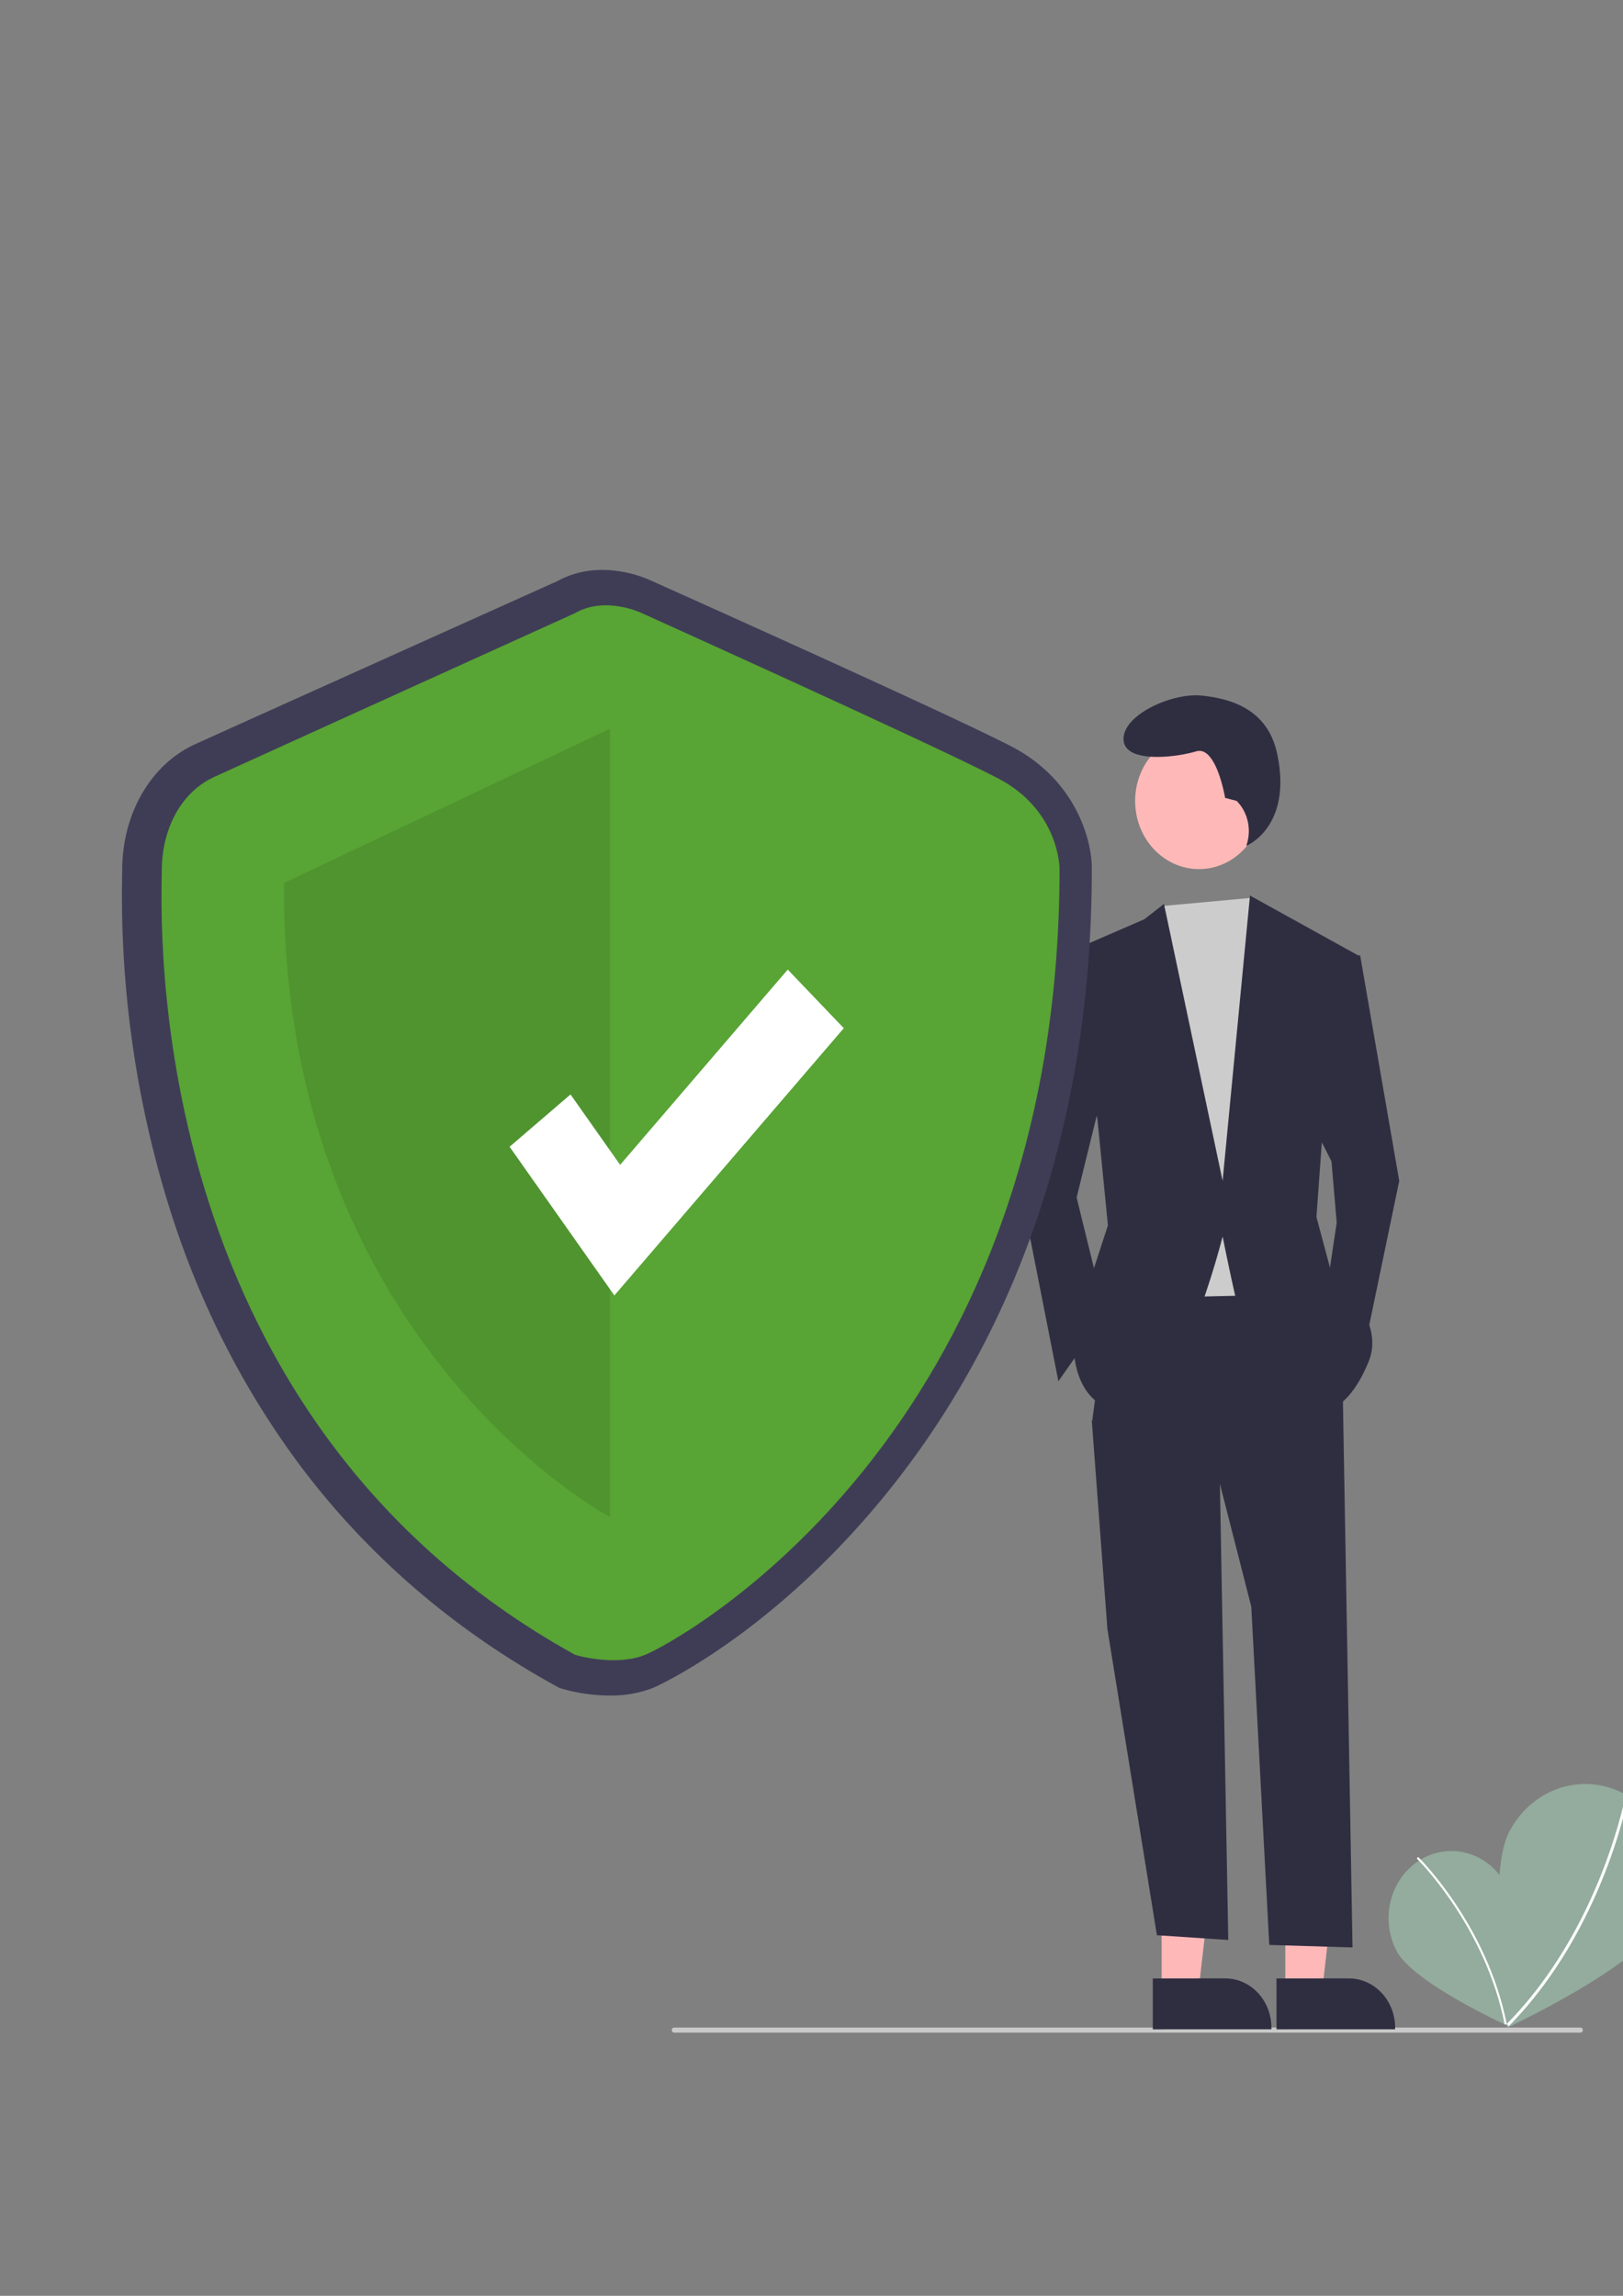 <?xml version="1.0" encoding="UTF-8" standalone="no"?>
<!-- Created with Inkscape (http://www.inkscape.org/) -->

<svg
   width="210mm"
   height="297mm"
   viewBox="0 0 210 297"
   version="1.1"
   id="svg5"
   inkscape:version="1.1 (c68e22c387, 2021-05-23)"
   sodipodi:docname="seguridadOnColor.svg"
   xmlns:inkscape="http://www.inkscape.org/namespaces/inkscape"
   xmlns:sodipodi="http://sodipodi.sourceforge.net/DTD/sodipodi-0.dtd"
   xmlns="http://www.w3.org/2000/svg"
   xmlns:svg="http://www.w3.org/2000/svg">
  <rect x="0" y="0" width="210" height="297" fill="#808080" stroke="none"/>
  <sodipodi:namedview
     id="namedview7"
     pagecolor="#ffffff"
     bordercolor="#666666"
     borderopacity="1.0"
     inkscape:pageshadow="2"
     inkscape:pageopacity="0.0"
     inkscape:pagecheckerboard="0"
     inkscape:document-units="mm"
     showgrid="false"
     inkscape:zoom="0.46324355"
     inkscape:cx="195.3616"
     inkscape:cy="650.84554"
     inkscape:window-width="1366"
     inkscape:window-height="705"
     inkscape:window-x="-8"
     inkscape:window-y="-8"
     inkscape:window-maximized="1"
     inkscape:current-layer="g77" />
  <defs
     id="defs2" />
  <g
     inkscape:label="Capa 1"
     inkscape:groupmode="layer"
     id="layer1">
    <g
       id="g77"
       transform="matrix(0.265,0,0,0.265,-18.684,72.955)">
      <path
         d="m 805.87,644.944 c 8.344,15.744 1.268,68.92 1.268,68.92 0,0 -46.332,-20.936 -54.674,-36.674 A 30.678,32.75 0 0 1 805.87,644.944 Z"
         fill="#f1f1f1"
         id="path9"
         style="fill:#93ac9d;stroke-width:1.2" />
      <path
         d="m 806.179,712.787 -0.984,0.221 c -9.48,-48.081 -42.586,-80.686 -42.919,-81.01 l 0.677,-0.794 c 0.336,0.326 33.678,33.153 43.227,81.583 z"
         fill="#ffffff"
         id="path11"
         style="stroke-width:1.2" />
      <path
         d="m 881.681,662.871 c -11.322,21.925 -75.155,51.627 -75.155,51.627 0,0 -10.524,-73.48 0.792,-95.398 a 42.459,45.326 0 1 1 74.363,43.771 z"
         fill="#f1f1f1"
         id="path13"
         style="fill:#93ac9d;stroke-width:1.2" />
      <path
         d="m 807.138,713.864 -0.959,-1.077 c 8.559,-8.677 15.942,-17.988 22.292,-27.405 27.923,-41.407 35.878,-84.858 35.972,-85.391 l 1.368,0.275 c -0.116,0.659 -12.147,66.43 -58.673,113.599 z"
         fill="#ffffff"
         id="path15"
         sodipodi:nodetypes="ccsccc"
         style="stroke-width:1.2" />
      <path
         d="M 842.199,716.983 H 399.678 a 1.161,1.24 0 0 1 0,-2.48 h 442.521 a 1.161,1.24 0 0 1 0,2.48 z"
         fill="#cacaca"
         id="path25"
         style="stroke-width:1.2" />
      <polygon
         points="547.206,568.237 562.671,568.236 570.029,508.583 547.203,508.584 "
         fill="#ffb8b8"
         id="polygon27"
         transform="matrix(1.161,0,0,1.24,2.391,-7.784)" />
      <path
         d="m 633.373,690.509 35.376,-10e-4 h 10e-4 a 22.545,24.068 0 0 1 22.544,24.066 v 0.782 l -57.92,0.002 z"
         fill="#2f2e41"
         id="path29"
         style="stroke-width:1.2" />
      <polygon
         points="599.206,568.237 614.671,568.236 622.029,508.583 599.203,508.584 "
         fill="#ffb8b8"
         id="polygon31"
         transform="matrix(1.161,0,0,1.24,2.391,-7.784)" />
      <path
         d="m 693.77,690.509 35.376,-10e-4 h 0.001 a 22.545,24.068 0 0 1 22.544,24.066 v 0.782 l -57.92,0.002 z"
         fill="#2f2e41"
         id="path33"
         style="stroke-width:1.2" />
      <polygon
         points="545.213,546.139 524.393,425.597 517.817,343.408 571.514,358.75 575.224,548 "
         fill="#2f2e41"
         id="polygon35"
         transform="matrix(1.161,0,0,1.24,2.391,-7.784)" />
      <path
         d="m 726.01,397.625 4.885,277.772 -40.652,-1.24 -8.781,-165.117 -15.274,-59.784 -62.367,-31.251 10.182,-74.73 91.641,-1.359 z"
         fill="#2f2e41"
         id="path37"
         style="stroke-width:1.2" />
      <ellipse
         cx="655.924"
         cy="115.702"
         fill="#ffb8b8"
         id="circle39"
         rx="31.172"
         ry="33.277"
         style="stroke-width:1.2" />
      <polygon
         points="589.047,143.966 600.006,174.649 591.239,294.095 539.734,295.192 533.16,158.211 546.933,140.995 584.936,137.738 "
         fill="#cccccc"
         id="polygon41"
         transform="matrix(1.161,0,0,1.24,2.391,-7.784)" />
      <path
         d="m 597.458,192.457 -10.182,-1.359 c 0,0 -2.546,1.359 -3.818,10.87 -1.273,9.511 -16.546,93.752 -16.546,93.752 l 20.365,103.263 22.91,-32.609 -14.001,-57.066 14.001,-57.067 z"
         fill="#2f2e41"
         id="path43"
         style="stroke-width:1.2" />
      <polygon
         points="616.443,293 620.826,265.604 618.635,241.496 610.964,227.249 624.114,160.404 630.689,160.404 647.127,249.166 631.785,318.204 "
         fill="#2f2e41"
         id="polygon45"
         transform="matrix(1.161,0,0,1.24,2.391,-7.784)" />
      <path
         d="m 674.343,115.702 -5.668,-1.513 c 0,0 -4.251,-25.714 -14.169,-22.689 -9.918,3.025 -35.423,6.05 -35.423,-6.05 0,-12.101 24.087,-22.689 38.256,-21.176 14.169,1.513 32.265,6.531 36.839,28.739 7.333,35.601 -15.13,44.593 -15.13,44.593 l 0.374,-1.296 a 18.911,20.188 0 0 0 -5.081,-20.609 z"
         fill="#2f2e41"
         id="path47"
         style="stroke-width:1.2" />
      <path
         d="m 588.549,191.099 40.729,-17.663 9.546,-7.473 28.638,135.193 13.364,-139.269 52.821,29.213 -17.819,92.393 -2.546,35.327 7.637,28.533 c 0,0 26.728,20.381 17.819,42.12 -8.909,21.74 -19.092,23.098 -19.092,23.098 0,0 -43.275,-43.479 -45.82,-54.349 -2.546,-10.87 -6.364,-29.892 -6.364,-29.892 0,0 -21.637,86.958 -47.093,85.6 -25.456,-1.359 -25.456,-29.892 -25.456,-29.892 l 6.364,-29.892 10.182,-31.251 -5.091,-51.632 z"
         fill="#2f2e41"
         id="path49"
         style="stroke-width:1.2" />
      <path
         d="m 368.19,552.419 a 92.985,101.785 0 0 1 -23.051,-3.264 l -1.484,-0.449 -1.377,-0.755 C 292.513,520.638 250.528,484.561 217.49,440.721 A 370.833,405.93 0 0 1 154.483,318.251 430.62,471.376 0 0 1 130.132,152.199 c 0.021,-1.186 0.039,-2.102 0.039,-2.733 0,-27.466 13.927,-51.565 35.482,-61.396 16.497,-7.524 166.277,-74.867 177.099,-79.733 20.381,-11.179 42.123,-1.848 45.603,-0.217 7.805,3.493 146.267,65.486 176.189,81.082 30.837,16.074 39.065,44.951 39.065,59.479 0,65.774 -10.407,127.246 -30.931,182.707 a 386.48,423.058 0 0 1 -69.454,122.526 c -56.697,69.843 -113.41,94.603 -113.957,94.821 a 61.969,67.834 0 0 1 -21.076,3.684 z m -13.337,-36.163 c 4.917,1.207 16.237,3.017 23.615,0.07 9.373,-3.742 56.84,-30.686 101.197,-85.327 61.286,-75.495 92.382,-170.399 92.428,-282.075 -0.109,-2.262 -1.577,-18.399 -21.099,-28.575 C 521.652,105.055 377.732,40.636 376.281,39.987 l -0.398,-0.185 c -3.016,-1.383 -12.615,-4.298 -19.231,-0.502 l -1.325,0.676 c -1.604,0.721 -160.598,72.204 -177.554,79.938 -11.862,5.41 -16.088,18.813 -16.088,29.552 0,0.785 -0.018,1.926 -0.045,3.402 -1.355,76.413 14.798,264.442 193.213,363.389 z"
         fill="#3f3d56"
         id="path17"
         style="stroke-width:1.294" />
      <path
         d="m 351.272,24.021 c 0,0 -159.14,72.131 -176.191,79.971 -17.051,7.84 -25.576,26.657 -25.576,45.474 0,18.817 -12.788,264.35 201.767,383.065 0,0 19.473,5.946 34.247,0 14.774,-5.946 202.332,-106.302 202.332,-383.849 0,0 0,-28.225 -29.839,-43.906 C 528.173,89.096 383.907,24.021 383.907,24.021 c 0,0 -17.716,-8.624 -32.636,0 z"
         fill="#53b726"
         id="path19"
         style="fill:#58a434;fill-opacity:1;stroke-width:1.289" />
      <path
         d="m 368.322,80.471 v 384.793 c 0,0 -160.561,-85.293 -159.14,-309.526 z"
         opacity="0.1"
         id="path21"
         style="stroke-width:1.289" />
      <polygon
         points="284.224,165.219 192.931,261.581 151.235,207.969 175.483,189.11 195.226,214.494 261.921,144.088 "
         fill="#ffffff"
         id="polygon23"
         transform="matrix(1.227,0,0,1.354,133.756,2.922)" />
    </g>
  </g>
</svg>
